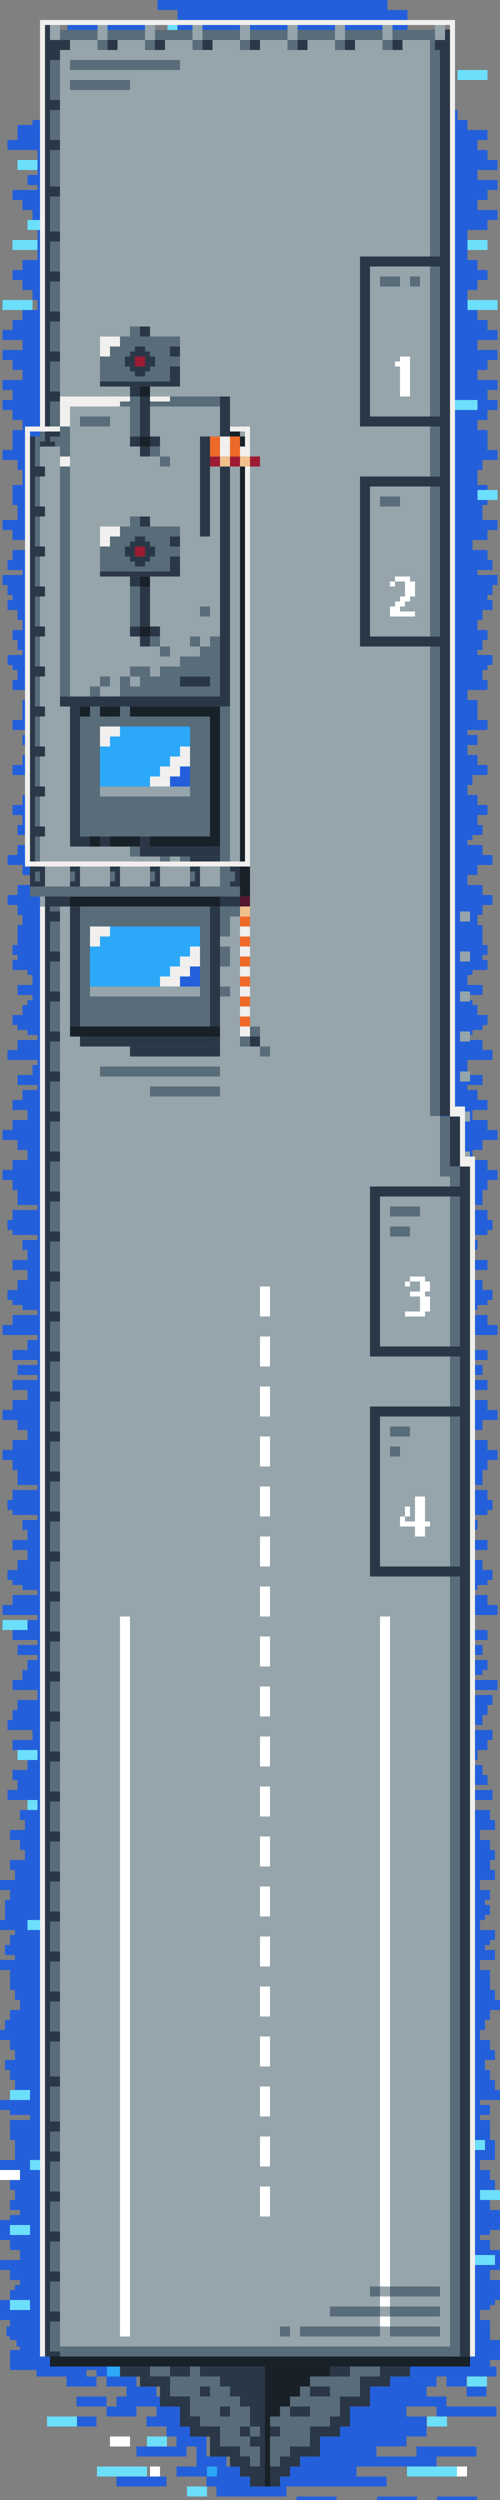 <?xml version="1.0" encoding="utf-8"?>
<!-- Generator: Adobe Illustrator 25.1.0, SVG Export Plug-In . SVG Version: 6.00 Build 0)  -->
<svg version="1.1" id="Layer_1" xmlns="http://www.w3.org/2000/svg" xmlns:xlink="http://www.w3.org/1999/xlink" x="0px" y="0px"
	 viewBox="0 0 100 500" style="enable-background:new 0 0 100 500;" xml:space="preserve">
<rect x="0" y="0" width="100" height="500" fill="#808080" stroke="none"/>
<style type="text/css">
	.st0{fill:#235FDA;}
	.st1{fill:#6CDFFB;}
	.st2{fill:#2CA8F8;}
	.st3{fill:#FFFFFF;}
	.st4{fill:#96A5AB;}
	.st5{fill:#586C79;}
	.st6{fill:#2A3747;}
	.st7{fill:#182028;}
	.st8{fill:#F1F0EE;}
	.st9{fill:#9D1B32;}
	.st10{fill:#EE6928;}
	.st11{fill:#56142D;}
	.st12{fill:#F1C18D;}
</style>
<rect x="96" y="434" class="st0" width="2" height="2"/>
<rect x="96" y="446" class="st0" width="2" height="1"/>
<rect x="4" y="362" class="st0" width="94" height="2"/>
<rect x="5" y="364" class="st0" width="94" height="2"/>
<rect x="97" y="381" class="st0" width="1" height="2"/>
<polygon class="st0" points="96,406 96,408 98,408 98,410 99,410 99,412 97,412 97,414 98,414 98,416 99,416 99,418 100,418 
	100,420 96,420 96,421 98,421 98,423 96,423 96,424 98,424 98,428 99,428 99,432 96,432 96,436 99,436 99,440 98,440 98,442 
	100,442 100,446 96,446 96,448 98,448 98,456 2,456 2,454 0,454 0,452 4,452 4,450 2,450 2,448 0,448 0,444 2,444 2,443 4,443 
	4,442 2,442 2,440 3,440 3,438 2,438 2,436 0,436 0,432 3,432 3,428 2,428 2,424 6,424 6,423 2,423 2,422 0,422 0,420 4,420 4,418 
	3,418 3,416 2,416 2,414 1,414 1,412 3,412 3,410 2,410 2,408 0,408 0,406 1,406 1,404 2,404 2,402 4,402 4,400 3,400 3,398 2,398 
	2,394 0,394 0,392 3,392 3,391 1,391 1,389 2,389 2,387 3,387 3,386 0,386 0,384 1,384 1,380 2,380 2,378 0,378 0,376 3,376 3,374 
	2,374 2,372 5,372 5,370 4,370 4,368 2,368 2,366 96,366 96,368 98,368 98,370 99,370 99,372 98,372 98,374 99,374 99,376 96,376 
	96,378 98,378 98,380 97,380 97,384 96,384 96,386 99,386 99,388 98,388 98,389 97,389 97,390 99,390 99,392 96,392 96,394 98,394 
	98,398 99,398 99,400 100,400 100,402 98,402 98,404 97,404 97,406 "/>
<rect x="93" y="428" class="st1" width="4" height="2"/>
<rect x="6" y="432" class="st1" width="4" height="2"/>
<rect x="2" y="418" class="st1" width="4" height="2"/>
<rect x="98" y="450" class="st0" width="2" height="4"/>
<rect x="4" y="456" class="st0" width="96" height="4"/>
<rect x="3" y="457" class="st0" width="96" height="4"/>
<rect x="2" y="458" class="st0" width="96" height="4"/>
<rect y="460" class="st0" width="96" height="4"/>
<rect x="2" y="464" class="st0" width="96" height="4"/>
<rect x="4" y="468" class="st0" width="96" height="4"/>
<rect x="2" y="470" class="st0" width="96" height="4"/>
<g id="Layer_2_1_">
	<g>
		<rect x="75.4" y="499.3" class="st0" width="8" height="2"/>
		<rect x="87.4" y="499.3" class="st0" width="8" height="2"/>
		<rect x="83.3" y="489.3" class="st0" width="12" height="2"/>
		<rect x="9.4" y="503.3" class="st0" width="10" height="2"/>
		<rect x="81.3" y="473.3" class="st0" width="18" height="2"/>
		<rect x="93.3" y="477.3" class="st0" width="4" height="2"/>
		<rect x="59.3" y="499.3" class="st0" width="8" height="2"/>
		<rect x="89.3" y="475.3" class="st0" width="4" height="2"/>
		<rect x="15.3" y="483.3" class="st0" width="4" height="2"/>
		<polygon class="st0" points="99.3,481.3 99.3,483.3 87.3,483.3 87.3,481.3 81.3,481.3 81.3,483.3 85.3,483.3 85.3,487.3 
			81.3,487.3 81.3,489.3 75.3,489.3 75.3,491.3 87.3,491.3 87.3,493.3 71.3,493.3 71.3,495.3 77.3,495.3 77.3,497.3 57.3,497.3 
			57.3,499.3 43.3,499.3 43.3,497.3 41.3,497.3 41.3,495.3 35.3,495.3 35.3,493.3 39.3,493.3 39.3,489.3 37.3,489.3 37.3,491.3 
			27.3,491.3 27.3,489.3 35.3,489.3 35.3,487.3 33.3,487.3 33.3,485.3 29.3,485.3 29.3,483.3 31.3,483.3 31.3,481.3 27.3,481.3 
			27.3,483.3 21.3,483.3 21.3,481.3 23.3,481.3 23.3,479.3 25.3,479.3 25.3,477.3 21.3,477.3 21.3,475.3 19.3,475.3 19.3,473.3 
			23.3,473.3 23.3,475.3 27.3,475.3 27.3,477.3 31.3,477.3 31.3,479.3 33.3,479.3 33.3,481.3 37.3,481.3 37.3,483.3 39.3,483.3 
			39.3,485.3 41.3,485.3 41.3,491.3 45.3,491.3 45.3,493.3 49.3,493.3 49.3,495.3 57.3,495.3 57.3,493.3 59.3,493.3 59.3,491.3 
			63.3,491.3 63.3,487.3 67.3,487.3 67.3,485.3 69.3,485.3 69.3,481.3 73.3,481.3 73.3,477.3 77.3,477.3 77.3,475.3 87.3,475.3 
			87.3,477.3 85.3,477.3 85.3,479.3 89.3,479.3 89.3,481.3 		"/>
		<rect x="15.3" y="479.3" class="st0" width="6" height="2"/>
		<polygon class="st0" points="3.3,469.3 3.3,467.3 1.3,467.3 1.3,465.3 7.3,465.3 7.3,463.3 9.3,463.3 9.3,469.3 		"/>
		<polygon class="st0" points="17.3,475.3 19.3,475.3 19.3,477.3 13.3,477.3 13.3,475.3 7.3,475.3 7.3,473.3 17.3,473.3 		"/>
		<rect x="23.3" y="495.3" class="st0" width="10" height="2"/>
		<rect x="21.4" y="473.3" class="st2" width="6" height="2"/>
		<rect x="39.4" y="481.3" class="st2" width="2" height="2"/>
		<rect x="64.4" y="480.3" class="st2" width="2" height="2"/>
		<rect x="9.4" y="483.3" class="st1" width="6" height="2"/>
		<rect x="37.4" y="497.3" class="st1" width="4" height="2"/>
		<rect x="41.4" y="493.3" class="st2" width="2" height="2"/>
		<rect x="29.4" y="487.3" class="st1" width="4" height="2"/>
		<rect x="85.4" y="483.3" class="st1" width="4" height="2"/>
		<rect x="93.4" y="475.3" class="st1" width="4" height="2"/>
		<rect x="19.4" y="493.3" class="st1" width="10" height="2"/>
		<rect x="91.4" y="493.3" class="st3" width="2" height="2"/>
		<rect x="81.4" y="493.3" class="st1" width="10" height="2"/>
	</g>
	<rect x="59" y="486.3" class="st0" width="2" height="2"/>
	<g>
		<g>
			<rect x="17.5" y="22" class="st1" width="6" height="2"/>
			<rect x="7.5" y="34" class="st1" width="6" height="2"/>
			<rect x="67.5" y="4" class="st1" width="6" height="2"/>
			<rect x="75.5" y="12" class="st1" width="6" height="2"/>
			<rect x="91.5" y="14" class="st1" width="6" height="2"/>
			<rect x="33.5" y="4" class="st1" width="6" height="2"/>
			<rect x="19.5" y="10" class="st1" width="6" height="2"/>
		</g>
		<g>
			<rect x="17.5" y="56" class="st1" width="6" height="2"/>
			<rect x="7.5" y="68" class="st1" width="6" height="2"/>
			<rect x="5.5" y="78" class="st1" width="6" height="2"/>
			<rect x="67.5" y="38" class="st1" width="6" height="2"/>
			<rect x="75.5" y="46" class="st1" width="6" height="2"/>
			<rect x="91.5" y="48" class="st1" width="6" height="2"/>
			<rect x="93.5" y="60" class="st1" width="6" height="2"/>
			<rect x="33.5" y="38" class="st1" width="6" height="2"/>
			<rect x="19.5" y="44" class="st1" width="6" height="2"/>
		</g>
		<g>
			<rect x="15.5" y="372" class="st1" width="6" height="2"/>
			<rect x="5.5" y="384" class="st1" width="10" height="2"/>
			<rect x="5.5" y="360" class="st1" width="6" height="2"/>
			<rect x="3.5" y="350" class="st1" width="6" height="2"/>
			<rect x="65.5" y="390" class="st1" width="6" height="2"/>
			<rect x="73.5" y="382" class="st1" width="6" height="2"/>
			<rect x="85.5" y="390" class="st1" width="6" height="2"/>
			<rect x="81.5" y="368" class="st1" width="6" height="2"/>
			<rect x="31.5" y="390" class="st1" width="6" height="2"/>
		</g>
		<g>
			<rect x="76.5" y="56" class="st1" width="6" height="2"/>
			<rect x="86.5" y="68" class="st1" width="6" height="2"/>
			<rect x="88.5" y="78" class="st1" width="6" height="2"/>
			<rect x="26.5" y="38" class="st1" width="6" height="2"/>
			<rect x="18.5" y="46" class="st1" width="6" height="2"/>
			<rect x="2.5" y="48" class="st1" width="6" height="2"/>
			<rect x="3.5" y="32" class="st1" width="6" height="2"/>
			<rect x="5.5" y="35" class="st0" width="6" height="2"/>
			<rect x="1.5" y="28" class="st0" width="6" height="2"/>
			<rect x="2.5" y="38" class="st0" width="6" height="2"/>
			<rect x="4.5" y="40" class="st0" width="6" height="2"/>
			<rect x="6.5" y="42" class="st0" width="6" height="2"/>
			<rect x="3.5" y="26" class="st0" width="6" height="2"/>
			<rect x="3.5" y="25" class="st0" width="6" height="2"/>
			<rect x="6.5" y="24" class="st0" width="6" height="2"/>
			<rect x="0.5" y="60" class="st1" width="6" height="2"/>
			<rect x="60.5" y="38" class="st1" width="6" height="2"/>
			<rect x="74.5" y="44" class="st1" width="6" height="2"/>
		</g>
		<g>
			<rect x="0.5" y="324" class="st1" width="6" height="2"/>
		</g>
		<g>
			<polygon class="st0" points="95.5,34 95.5,36 99.5,36 99.5,38 97.5,38 97.5,40 95.5,40 95.5,42 99.5,42 99.5,44 97.5,44 97.5,46 
				93.5,46 93.5,52 95.5,52 95.5,54 97.5,54 97.5,56 95.5,56 95.5,58 93.5,58 93.5,62 95.5,62 95.5,64 97.5,64 97.5,66 99.5,66 
				99.5,68 95.5,68 95.5,70 99.5,70 99.5,72 97.5,72 97.5,74 95.5,74 95.5,76 99.5,76 99.5,78 97.5,78 97.5,80 99.5,80 99.5,82 
				97.5,82 97.5,84 95.5,84 95.5,86 97.5,86 97.5,90 99.5,90 99.5,92 96.5,92 96.5,94 95.5,94 95.5,97 97.5,97 97.5,101 96.5,101 
				96.5,104 99.5,104 99.5,106 97.5,106 97.5,108 94.5,108 94.5,110 97.5,110 97.5,112 98.5,112 98.5,114 95.5,114 95.5,115 
				99.5,115 99.5,117 98.5,117 98.5,119 97.5,119 97.5,120 98.5,120 98.5,122 96.5,122 96.5,124 95.5,124 95.5,126 97.5,126 
				97.5,128 96.5,128 96.5,130 95.5,130 95.5,131 98.5,131 98.5,133 97.5,133 97.5,134 96.5,134 96.5,136 97.5,136 97.5,138 
				93.5,138 93.5,140 95.5,140 95.5,144 97.5,144 97.5,146 93.5,146 93.5,147 95.5,147 95.5,149 93.5,149 93.5,151 95.5,151 
				95.5,153 97.5,153 97.5,155 94.5,155 94.5,157 93.5,157 93.5,159 95.5,159 95.5,161 97.5,161 97.5,163 95.5,163 95.5,165 
				96.5,165 96.5,167 94.5,167 94.5,168 93.5,168 93.5,169 96.5,169 96.5,171 98.5,171 98.5,173 95.5,173 95.5,175 93.5,175 
				93.5,177 96.5,177 96.5,179 98.5,179 98.5,181 96.5,181 96.5,183 95.5,183 95.5,185 96.5,185 96.5,189 97.5,189 97.5,191 
				96.5,191 96.5,192 97.5,192 97.5,194 94.5,194 94.5,195 93.5,195 93.5,197 96.5,197 96.5,199 93.5,199 93.5,200 94.5,200 
				94.5,201 95.5,201 95.5,203 97.5,203 97.5,205 96.5,205 96.5,206 94.5,206 94.5,207 93.5,207 93.5,208 96.5,208 96.5,210 
				98.5,210 98.5,212 93.5,212 93.5,215 96.5,215 96.5,217 93.5,217 93.5,218 95.5,218 95.5,220 97.5,220 97.5,222 94.5,222 
				94.5,224 97.5,224 97.5,226 99.5,226 99.5,228 96.5,228 96.5,230 94.5,230 94.5,232 97.5,232 97.5,234 99.5,234 99.5,236 
				97.5,236 97.5,238 96.5,238 96.5,241 93.5,241 93.5,242 97.5,242 97.5,244 98.5,244 98.5,246 97.5,246 97.5,247 93.5,247 
				93.5,248 95.5,248 95.5,250 94.5,250 94.5,252 97.5,252 97.5,254 94.5,254 94.5,256 96.5,256 96.5,258 98.5,258 98.5,260 
				97.5,260 97.5,261 95.5,261 95.5,262 93.5,262 93.5,263 97.5,263 97.5,265 99.5,265 99.5,267 93.5,267 93.5,268 94.5,268 
				94.5,270 97.5,270 97.5,272 93.5,272 93.5,273 96.5,273 96.5,275 93.5,275 93.5,276 97.5,276 97.5,278 94.5,278 94.5,280 
				97.5,280 97.5,282 99.5,282 99.5,284 96.5,284 96.5,286 94.5,286 94.5,288 97.5,288 97.5,290 99.5,290 99.5,292 97.5,292 
				97.5,294 96.5,294 96.5,297 93.5,297 93.5,298 97.5,298 97.5,300 98.5,300 98.5,302 97.5,302 97.5,303 93.5,303 93.5,304 
				95.5,304 95.5,306 94.5,306 94.5,308 97.5,308 97.5,310 94.5,310 94.5,312 96.5,312 96.5,314 98.5,314 98.5,316 97.5,316 
				97.5,317 95.5,317 95.5,318 93.5,318 93.5,319 97.5,319 97.5,321 99.5,321 99.5,323 93.5,323 93.5,324 94.5,324 94.5,326 
				97.5,326 97.5,328 93.5,328 93.5,329 96.5,329 96.5,331 94.5,331 94.5,332 97.5,332 97.5,334 96.5,334 96.5,335 93.5,335 
				93.5,336 99.5,336 99.5,338 93.5,338 93.5,339 98.5,339 98.5,341 97.5,341 97.5,343 96.5,343 96.5,345 93.5,345 93.5,346 
				98.5,346 98.5,348 97.5,348 97.5,350 95.5,350 95.5,352 93.5,352 93.5,353 96.5,353 96.5,355 97.5,355 97.5,357 94.5,357 
				94.5,358 98.5,358 98.5,360 94.5,360 94.5,362 89.5,362 89.5,364 91.5,364 91.5,366 89.5,366 89.5,368 95.5,368 95.5,370 
				91.5,370 91.5,372 89.5,372 89.5,374 83.5,374 83.5,376 85.5,376 85.5,378 91.5,378 91.5,380 83.5,380 83.5,382 85.5,382 
				85.5,384 77.5,384 77.5,386 81.5,386 81.5,388 75.5,388 75.5,390 79.5,390 79.5,394 75.5,394 75.5,396 29.5,396 29.5,394 
				33.5,394 33.5,390 29.5,390 29.5,388 25.5,388 25.5,386 31.5,386 31.5,384 23.5,384 23.5,382 21.5,382 21.5,380 13.5,380 
				13.5,378 11.5,378 11.5,376 9.5,376 9.5,374 7.5,374 7.5,372 9.5,372 9.5,370 11.5,370 11.5,368 7.5,368 7.5,366 9.5,366 
				9.5,364 11.5,364 11.5,362 7.5,362 7.5,360 1.5,360 1.5,358 3.5,358 3.5,356 2.5,356 2.5,354 5.5,354 5.5,352 7.5,352 7.5,350 
				2.5,350 2.5,348 6.5,348 6.5,346 1.5,346 1.5,344 2.5,344 2.5,342 3.5,342 3.5,340 7.5,340 7.5,338 2.5,338 2.5,336 4.5,336 
				4.5,334 5.5,334 5.5,332 7.5,332 7.5,331 3.5,331 3.5,329 7.5,329 7.5,328 2.5,328 2.5,326 5.5,326 5.5,324 7.5,324 7.5,323 
				0.5,323 0.5,321 2.5,321 2.5,319 7.5,319 7.5,318 4.5,318 4.5,317 2.5,317 2.5,316 1.5,316 1.5,314 3.5,314 3.5,312 5.5,312 
				5.5,310 2.5,310 2.5,308 5.5,308 5.5,306 4.5,306 4.5,304 7.5,304 7.5,303 2.5,303 2.5,302 1.5,302 1.5,300 2.5,300 2.5,298 
				7.5,298 7.5,297 3.5,297 3.5,294 2.5,294 2.5,292 0.5,292 0.5,290 2.5,290 2.5,288 5.5,288 5.5,286 3.5,286 3.5,284 0.5,284 
				0.5,282 2.5,282 2.5,280 5.5,280 5.5,278 2.5,278 2.5,276 7.5,276 7.5,275 3.5,275 3.5,273 7.5,273 7.5,272 2.5,272 2.5,270 
				5.5,270 5.5,268 7.5,268 7.5,267 0.5,267 0.5,265 2.5,265 2.5,263 7.5,263 7.5,262 4.5,262 4.5,261 2.5,261 2.5,260 1.5,260 
				1.5,258 3.5,258 3.5,256 5.5,256 5.5,254 2.5,254 2.5,252 5.5,252 5.5,250 4.5,250 4.5,248 7.5,248 7.5,247 2.5,247 2.5,246 
				1.5,246 1.5,244 2.5,244 2.5,242 7.5,242 7.5,241 3.5,241 3.5,238 2.5,238 2.5,236 0.5,236 0.5,234 2.5,234 2.5,232 5.5,232 
				5.5,230 3.5,230 3.5,228 0.5,228 0.5,226 2.5,226 2.5,224 5.5,224 5.5,222 2.5,222 2.5,220 4.5,220 4.5,218 7.5,218 7.5,217 
				3.5,217 3.5,215 6.5,215 6.5,213 7.5,213 7.5,212 1.5,212 1.5,210 3.5,210 3.5,208 7.5,208 7.5,207 5.5,207 5.5,206 3.5,206 
				3.5,205 2.5,205 2.5,203 4.5,203 4.5,201 5.5,201 5.5,200 6.5,200 6.5,199 3.5,199 3.5,197 6.5,197 6.5,195 5.5,195 5.5,194 
				2.5,194 2.5,192 3.5,192 3.5,191 2.5,191 2.5,189 3.5,189 3.5,185 4.5,185 4.5,183 3.5,183 3.5,181 1.5,181 1.5,179 3.5,179 
				3.5,177 6.5,177 6.5,175 4.5,175 4.5,173 1.5,173 1.5,171 3.5,171 3.5,169 6.5,169 6.5,168 5.5,168 5.5,167 3.5,167 3.5,165 
				4.5,165 4.5,163 2.5,163 2.5,161 4.5,161 4.5,159 7.5,159 7.5,157 5.5,157 5.5,155 2.5,155 2.5,153 4.5,153 4.5,151 7.5,151 
				7.5,149 4.5,149 4.5,147 7.5,147 7.5,146 2.5,146 2.5,144 4.5,144 4.5,140 7.5,140 7.5,138 2.5,138 2.5,136 3.5,136 3.5,134 
				2.5,134 2.5,133 1.5,133 1.5,131 4.5,131 4.5,130 3.5,130 3.5,128 2.5,128 2.5,126 4.5,126 4.5,124 3.5,124 3.5,122 1.5,122 
				1.5,120 2.5,120 2.5,119 1.5,119 1.5,117 0.5,117 0.5,115 4.5,115 4.5,114 1.5,114 1.5,112 2.5,112 2.5,110 5.5,110 5.5,108 
				2.5,108 2.5,106 0.5,106 0.5,104 3.5,104 3.5,101 2.5,101 2.5,97 4.5,97 4.5,94 3.5,94 3.5,92 0.5,92 0.5,90 2.5,90 2.5,86 
				4.5,86 4.5,84 2.5,84 2.5,82 0.5,82 0.5,80 2.5,80 2.5,78 0.5,78 0.5,76 4.5,76 4.5,74 2.5,74 2.5,72 0.5,72 0.5,70 4.5,70 
				4.5,68 0.5,68 0.5,66 2.5,66 2.5,64 4.5,64 4.5,62 7.5,62 7.5,60 6.5,60 6.5,58 4.5,58 4.5,56 2.5,56 2.5,54 4.5,54 4.5,52 
				7.5,52 7.5,24 9.5,24 9.5,22 11.5,22 11.5,20 13.5,20 13.5,18 15.5,18 15.5,16 23.5,16 23.5,14 25.5,14 25.5,12 31.5,12 31.5,10 
				27.5,10 27.5,8 31.5,8 31.5,6 35.5,6 35.5,2 31.5,2 31.5,0 77.5,0 77.5,2 81.5,2 81.5,6 77.5,6 77.5,8 83.5,8 83.5,10 79.5,10 
				79.5,12 87.5,12 87.5,14 85.5,14 85.5,16 89.5,16 89.5,18 87.5,18 87.5,20 85.5,20 85.5,22 91.5,22 91.5,24 93.5,24 93.5,26 
				97.5,26 97.5,28 95.5,28 95.5,30 97.5,30 97.5,32 99.5,32 99.5,34 			"/>
			<rect x="67.5" y="6" class="st1" width="6" height="2"/>
			<rect x="11.5" y="372" class="st1" width="2" height="2"/>
			<rect x="15.5" y="372" class="st1" width="6" height="2"/>
			<rect x="75.5" y="382" class="st1" width="6" height="2"/>
			<rect x="61.5" y="391" class="st1" width="9" height="2"/>
			<rect x="84.5" y="370" class="st1" width="9" height="2"/>
			<rect x="5.5" y="44" class="st1" width="6" height="2"/>
			<rect x="89.5" y="80" class="st1" width="6" height="2"/>
			<rect x="95.5" y="98" class="st1" width="4" height="2"/>
			<rect x="13.5" y="4" class="st0" width="16" height="2"/>
			<rect x="85.5" y="386" class="st0" width="10" height="2"/>
		</g>
	</g>
	<rect x="12" y="8" class="st4" width="76" height="463.3"/>
	<rect x="10" y="6.9" class="st5" width="2" height="464.3"/>
	<g>
		<rect x="10" y="86.3" class="st6" width="2" height="2"/>
		<rect x="10" y="46.3" class="st6" width="2" height="2"/>
		<rect x="10" y="37.3" class="st6" width="2" height="2"/>
		<rect x="10" y="28" class="st6" width="2" height="2"/>
		<rect x="10" y="54.3" class="st6" width="2" height="2"/>
		<rect x="10" y="62.3" class="st6" width="2" height="2"/>
		<rect x="10" y="70.3" class="st6" width="2" height="2"/>
		<rect x="10" y="78.3" class="st6" width="2" height="2"/>
	</g>
	<rect x="12" y="231.3" class="st4" width="80" height="240"/>
	<g>
		<rect x="10" y="182.3" class="st6" width="2" height="2"/>
		<rect x="10" y="190.3" class="st6" width="2" height="2"/>
		<rect x="10" y="198.3" class="st6" width="2" height="2"/>
		<rect x="10" y="206.3" class="st6" width="2" height="2"/>
		<rect x="10" y="214.3" class="st6" width="2" height="2"/>
		<rect x="10" y="222.3" class="st6" width="2" height="2"/>
		<rect x="10" y="230.3" class="st6" width="2" height="2"/>
		<rect x="10" y="238.3" class="st6" width="2" height="2"/>
		<rect x="10" y="246.3" class="st6" width="2" height="2"/>
		<rect x="10" y="254.3" class="st6" width="2" height="2"/>
		<rect x="10" y="262.3" class="st6" width="2" height="2"/>
		<rect x="10" y="270.3" class="st6" width="2" height="2"/>
		<rect x="10" y="278.3" class="st6" width="2" height="2"/>
		<rect x="10" y="286.3" class="st6" width="2" height="2"/>
		<rect x="10" y="294.3" class="st6" width="2" height="2"/>
		<rect x="10" y="302.3" class="st6" width="2" height="2"/>
		<rect x="10" y="310.3" class="st6" width="2" height="2"/>
		<rect x="10" y="318.3" class="st6" width="2" height="2"/>
		<rect x="10" y="326.3" class="st6" width="2" height="2"/>
		<rect x="10" y="334.3" class="st6" width="2" height="2"/>
		<rect x="10" y="342.3" class="st6" width="2" height="2"/>
		<rect x="10" y="350.3" class="st6" width="2" height="2"/>
		<rect x="10" y="358.3" class="st6" width="2" height="2"/>
		<rect x="10" y="366.3" class="st6" width="2" height="2"/>
		<rect x="10" y="374.3" class="st6" width="2" height="2"/>
		<rect x="10" y="382.3" class="st6" width="2" height="2"/>
		<rect x="10" y="390.3" class="st6" width="2" height="2"/>
		<rect x="10" y="398.3" class="st6" width="2" height="2"/>
		<rect x="10" y="406.3" class="st6" width="2" height="2"/>
		<rect x="10" y="415.3" class="st6" width="2" height="2"/>
		<rect x="10" y="424.3" class="st6" width="2" height="2"/>
		<rect x="10" y="430.3" class="st6" width="2" height="2"/>
		<rect x="10" y="438.3" class="st6" width="2" height="2"/>
		<rect x="10" y="446.3" class="st6" width="2" height="2"/>
		<rect x="10" y="454.3" class="st6" width="2" height="2"/>
		<rect x="10" y="462.3" class="st6" width="2" height="2"/>
		<rect x="10" y="470.3" class="st6" width="2" height="2"/>
	</g>
	<polygon class="st5" points="52,497.3 26,471.3 80,471.3 54,497.3 	"/>
	<g>
		<rect x="92" y="182.3" class="st4" width="2" height="2"/>
		<rect x="92" y="190.3" class="st4" width="2" height="2"/>
		<rect x="92" y="198.3" class="st4" width="2" height="2"/>
		<rect x="92" y="206.3" class="st4" width="2" height="2"/>
		<rect x="92" y="214.3" class="st4" width="2" height="2"/>
		<rect x="92" y="222.3" class="st4" width="2" height="2"/>
		<rect x="92" y="230.3" class="st4" width="2" height="2"/>
		<rect x="92" y="238.3" class="st4" width="2" height="2"/>
		<rect x="92" y="246.3" class="st4" width="2" height="2"/>
		<rect x="92" y="254.3" class="st4" width="2" height="2"/>
		<rect x="92" y="262.3" class="st4" width="2" height="2"/>
		<rect x="92" y="270.3" class="st4" width="2" height="2"/>
		<rect x="92" y="278.3" class="st4" width="2" height="2"/>
		<rect x="92" y="286.3" class="st4" width="2" height="2"/>
		<rect x="92" y="294.3" class="st4" width="2" height="2"/>
		<rect x="92" y="302.3" class="st4" width="2" height="2"/>
		<rect x="92" y="310.3" class="st4" width="2" height="2"/>
		<rect x="92" y="318.3" class="st4" width="2" height="2"/>
		<rect x="92" y="326.3" class="st4" width="2" height="2"/>
		<rect x="92" y="334.3" class="st4" width="2" height="2"/>
		<rect x="92" y="342.3" class="st4" width="2" height="2"/>
		<rect x="92" y="350.3" class="st4" width="2" height="2"/>
		<rect x="92" y="358.3" class="st4" width="2" height="2"/>
		<rect x="92" y="366.3" class="st4" width="2" height="2"/>
		<rect x="92" y="374.3" class="st4" width="2" height="2"/>
		<rect x="92" y="382.3" class="st4" width="2" height="2"/>
		<rect x="92" y="390.3" class="st4" width="2" height="2"/>
		<rect x="92" y="398.3" class="st4" width="2" height="2"/>
		<rect x="92" y="406.3" class="st4" width="2" height="2"/>
		<rect x="92" y="414.3" class="st4" width="2" height="10"/>
		<rect x="92" y="430.3" class="st4" width="2" height="2"/>
		<rect x="92" y="438.3" class="st4" width="2" height="2"/>
		<rect x="92" y="446.3" class="st4" width="2" height="2"/>
		<rect x="92" y="454.3" class="st4" width="2" height="2"/>
		<rect x="92" y="462.3" class="st4" width="2" height="2"/>
		<rect x="92" y="470.3" class="st4" width="2" height="2"/>
	</g>
	<rect x="12" y="469.3" class="st5" width="80" height="2"/>
	<rect x="10" y="471.3" class="st7" width="84" height="2"/>
	<rect x="53" y="495.3" class="st6" width="1" height="1"/>
	<rect x="50" y="495.3" class="st6" width="1" height="1"/>
	<rect x="49" y="494.3" class="st6" width="1" height="1"/>
	<rect x="48" y="493.3" class="st6" width="1" height="1"/>
	<rect x="47" y="492.3" class="st6" width="1" height="1"/>
	<rect x="46" y="491.3" class="st6" width="1" height="1"/>
	<rect x="45" y="490.3" class="st6" width="1" height="1"/>
	<rect x="44" y="489.3" class="st6" width="1" height="1"/>
	<rect x="43" y="488.3" class="st6" width="1" height="1"/>
	<rect x="42" y="487.3" class="st6" width="1" height="1"/>
	<rect x="41" y="486.3" class="st6" width="1" height="1"/>
	<rect x="40" y="485.3" class="st6" width="1" height="1"/>
	<rect x="39" y="484.3" class="st6" width="1" height="1"/>
	<rect x="38" y="483.3" class="st6" width="1" height="1"/>
	<rect x="37" y="482.3" class="st6" width="1" height="1"/>
	<rect x="36" y="481.3" class="st6" width="1" height="1"/>
	<rect x="35" y="480.3" class="st6" width="1" height="1"/>
	<rect x="34" y="479.3" class="st6" width="1" height="1"/>
	<rect x="33" y="478.3" class="st6" width="1" height="1"/>
	<rect x="32" y="477.3" class="st6" width="1" height="1"/>
	<rect x="31" y="476.3" class="st6" width="1" height="1"/>
	<rect x="30" y="475.3" class="st6" width="1" height="1"/>
	<rect x="29" y="474.3" class="st6" width="1" height="1"/>
	<rect x="28" y="473.3" class="st6" width="1" height="1"/>
	<rect x="14" y="199.5" class="st5" width="28" height="7.8"/>
	<rect x="14" y="179.3" class="st5" width="28" height="28"/>
	<rect x="18" y="197.3" class="st4" width="22" height="2"/>
	<rect x="16" y="207.3" class="st6" width="28" height="2"/>
	<rect x="20" y="213.3" class="st5" width="24" height="2"/>
	<rect x="30" y="217.3" class="st5" width="14" height="2"/>
	<rect x="60" y="465.3" class="st5" width="28" height="2"/>
	<rect x="56" y="465.3" class="st5" width="2" height="2"/>
	<rect x="66" y="461.3" class="st5" width="22" height="2"/>
	<rect x="74" y="457.3" class="st5" width="14" height="2"/>
	<rect x="26" y="209.3" class="st6" width="18" height="2"/>
	<rect x="14" y="179.3" class="st7" width="30" height="2"/>
	<rect x="18" y="185.3" class="st2" width="22" height="12"/>
	<rect x="18" y="185.3" class="st8" width="2" height="2"/>
	<rect x="20" y="185.3" class="st8" width="2" height="2"/>
	<rect x="18" y="187.3" class="st8" width="2" height="2"/>
	<rect x="32" y="195.3" class="st8" width="2" height="2"/>
	<rect x="34" y="193.3" class="st8" width="2" height="2"/>
	<rect x="36" y="193.3" class="st8" width="2" height="2"/>
	<rect x="36" y="191.3" class="st8" width="2" height="2"/>
	<rect x="38" y="191.3" class="st8" width="2" height="2"/>
	<rect x="38" y="189.3" class="st8" width="2" height="2"/>
	<rect x="34" y="195.3" class="st8" width="2" height="2"/>
	<rect x="36" y="195.3" class="st0" width="2" height="2"/>
	<rect x="38" y="195.3" class="st0" width="2" height="2"/>
	<rect x="38" y="193.3" class="st0" width="2" height="2"/>
	<rect x="88" y="229.3" class="st4" width="2" height="2"/>
	<rect x="88" y="227.3" class="st4" width="2" height="2"/>
	<rect x="88" y="225.3" class="st4" width="2" height="2"/>
	<rect x="88" y="223.3" class="st4" width="2" height="2"/>
	<rect x="86" y="217.3" class="st4" width="2" height="14"/>
	<rect x="84" y="211.3" class="st4" width="2" height="20"/>
	<rect x="82" y="223.3" class="st4" width="2" height="2"/>
	<rect x="30" y="493.3" class="st3" width="2" height="2"/>
	<rect x="36" y="483.3" class="st2" width="2" height="2"/>
	<rect x="24" y="473.3" class="st6" width="6" height="2"/>
	<rect x="24" y="487.3" class="st3" width="2" height="2"/>
	<rect x="22" y="487.3" class="st3" width="2" height="2"/>
	<rect x="40" y="477.3" class="st6" width="2" height="2"/>
	<rect x="62" y="477.3" class="st6" width="4" height="2"/>
	<rect x="58" y="481.3" class="st6" width="4" height="2"/>
	<rect x="54" y="485.3" class="st6" width="2" height="2"/>
	<rect x="66" y="473.3" class="st6" width="4" height="2"/>
	<rect x="44" y="481.3" class="st6" width="2" height="2"/>
	<rect x="48" y="485.3" class="st6" width="2" height="2"/>
	<polygon class="st6" points="54,473.3 54,497.3 52,497.3 52,489.3 50,489.3 50,487.3 52,487.3 52,485.3 50,485.3 50,481.3 
		48,481.3 48,479.3 46,479.3 46,477.3 44,477.3 44,475.3 40,475.3 40,473.3 	"/>
	<rect x="34" y="473.3" class="st6" width="4" height="2"/>
	<rect x="28" y="503.3" class="st3" width="6" height="2"/>
	<rect x="30" y="475.3" class="st6" width="2" height="2"/>
	<rect x="32" y="475.3" class="st6" width="2" height="2"/>
	<rect x="32" y="477.3" class="st6" width="2" height="2"/>
	<rect x="28" y="475.3" class="st6" width="2" height="2"/>
	<rect x="32" y="479.3" class="st6" width="2" height="2"/>
	<rect x="34" y="479.3" class="st6" width="2" height="2"/>
	<rect x="36" y="479.3" class="st6" width="2" height="2"/>
	<rect x="36" y="481.3" class="st6" width="2" height="2"/>
	<rect x="38" y="483.3" class="st6" width="2" height="2"/>
	<rect x="36" y="483.3" class="st6" width="2" height="2"/>
	<rect x="38" y="485.3" class="st6" width="6" height="2"/>
	<rect x="42" y="487.3" class="st6" width="2" height="2"/>
	<rect x="42" y="489.3" class="st6" width="2" height="2"/>
	<rect x="44" y="489.3" class="st6" width="2" height="2"/>
	<rect x="46" y="489.3" class="st6" width="2" height="2"/>
	<rect x="46" y="491.3" class="st6" width="2" height="2"/>
	<rect x="48" y="491.3" class="st6" width="2" height="2"/>
	<rect x="48" y="493.3" class="st6" width="2" height="2"/>
	<rect x="50" y="493.3" class="st6" width="2" height="2"/>
	<rect x="50" y="495.3" class="st6" width="2" height="2"/>
	<polygon class="st7" points="66,473.3 66,475.3 62,475.3 62,477.3 60,477.3 60,479.3 58,479.3 58,481.3 56,481.3 56,483.3 
		54,483.3 54,497.3 53,497.3 53,473.3 	"/>
	<rect x="42.2" y="119.3" class="st6" width="1.8" height="58"/>
	<rect x="8" y="89.3" class="st4" width="42" height="90"/>
	<rect x="44" y="89.3" class="st5" width="2" height="90"/>
	<rect x="24" y="323.3" class="st3" width="2" height="144"/>
	<rect x="76" y="323.3" class="st3" width="2" height="144"/>
	<rect x="52" y="407.3" class="st3" width="2" height="6"/>
	<rect x="52" y="417.3" class="st3" width="2" height="6"/>
	<rect x="52" y="427.3" class="st3" width="2" height="6"/>
	<rect x="52" y="437.3" class="st3" width="2" height="6"/>
	<rect x="52" y="397.3" class="st3" width="2" height="6"/>
	<rect x="52" y="387.3" class="st3" width="2" height="6"/>
	<rect x="52" y="377.3" class="st3" width="2" height="6"/>
	<rect x="52" y="367.3" class="st3" width="2" height="6"/>
	<rect x="52" y="357.3" class="st3" width="2" height="6"/>
	<rect x="52" y="347.3" class="st3" width="2" height="6"/>
	<rect x="52" y="337.3" class="st3" width="2" height="6"/>
	<rect x="52" y="327.3" class="st3" width="2" height="6"/>
	<rect x="52" y="317.3" class="st3" width="2" height="6"/>
	<rect x="52" y="307.3" class="st3" width="2" height="6"/>
	<rect x="52" y="297.3" class="st3" width="2" height="6"/>
	<rect x="52" y="287.3" class="st3" width="2" height="6"/>
	<rect x="52" y="277.3" class="st3" width="2" height="6"/>
	<rect x="52" y="267.3" class="st3" width="2" height="6"/>
	<rect x="52" y="257.3" class="st3" width="2" height="6"/>
	<rect x="14" y="141.3" class="st5" width="28" height="28"/>
	<rect x="20" y="157.3" class="st4" width="18" height="2"/>
	<rect x="14" y="167.3" class="st6" width="28" height="2"/>
	<rect x="22" y="167.3" class="st7" width="6" height="2"/>
	<rect x="18" y="167.3" class="st7" width="2" height="2"/>
	<rect x="42" y="181.3" class="st6" width="2" height="28"/>
	<rect x="14" y="181.3" class="st6" width="2" height="26"/>
	<rect x="20" y="145.3" class="st2" width="18" height="12"/>
	<rect x="20" y="145.3" class="st8" width="2" height="2"/>
	<rect x="22" y="145.3" class="st8" width="2" height="2"/>
	<rect x="20" y="147.3" class="st8" width="2" height="2"/>
	<rect x="30" y="155.3" class="st8" width="2" height="2"/>
	<rect x="32" y="153.3" class="st8" width="2" height="2"/>
	<rect x="34" y="153.3" class="st8" width="2" height="2"/>
	<rect x="34" y="151.3" class="st8" width="2" height="2"/>
	<rect x="36" y="151.3" class="st8" width="2" height="2"/>
	<rect x="36" y="149.3" class="st8" width="2" height="2"/>
	<rect x="32" y="155.3" class="st8" width="2" height="2"/>
	<rect x="34" y="155.3" class="st0" width="2" height="2"/>
	<rect x="36" y="155.3" class="st0" width="2" height="2"/>
	<rect x="36" y="153.3" class="st0" width="2" height="2"/>
	<rect x="12" y="117.3" class="st4" width="32" height="24"/>
	<rect x="12" y="81.3" class="st8" width="2" height="4"/>
	<rect x="12" y="79.3" class="st8" width="12" height="2"/>
	<rect x="20" y="139.3" class="st5" width="24" height="2"/>
	<rect x="24" y="137.3" class="st5" width="20" height="2"/>
	<rect x="28" y="135.3" class="st5" width="16" height="2"/>
	<rect x="32" y="133.3" class="st5" width="12" height="2"/>
	<rect x="36" y="131.3" class="st5" width="8" height="2"/>
	<rect x="40" y="129.3" class="st5" width="4" height="2"/>
	<rect x="42" y="127.3" class="st5" width="2" height="2"/>
	<rect x="38" y="127.3" class="st5" width="2" height="2"/>
	<rect x="26" y="169.3" class="st5" width="2" height="2"/>
	<rect x="28" y="169.3" class="st6" width="2" height="2"/>
	<rect x="32" y="171.3" class="st5" width="2" height="2"/>
	<rect x="44" y="179.3" class="st6" width="4" height="2"/>
	<rect x="32" y="169.3" class="st6" width="2" height="2"/>
	<rect x="36" y="171.3" class="st5" width="2" height="2"/>
	<rect x="38" y="171.3" class="st6" width="6" height="2"/>
	<rect x="44" y="181.3" class="st5" width="2" height="6"/>
	<rect x="44" y="189.3" class="st5" width="2" height="4"/>
	<rect x="44" y="197.3" class="st5" width="2" height="2"/>
	<rect x="46" y="181.3" class="st5" width="2" height="2"/>
	<rect x="36" y="169.3" class="st6" width="2" height="2"/>
	<rect x="34" y="169.3" class="st6" width="2" height="2"/>
	<rect x="38" y="169.3" class="st6" width="6" height="2"/>
	<rect x="30" y="169.3" class="st6" width="2" height="2"/>
	<rect x="30" y="167.3" class="st7" width="12" height="2"/>
	<rect x="8" y="177.3" class="st5" width="40" height="2"/>
	<rect x="88" y="5.9" class="st6" width="2" height="217.3"/>
	<rect x="92" y="231.3" class="st6" width="2" height="240"/>
	<rect x="90" y="223.3" class="st6" width="2" height="10"/>
	<rect x="90" y="233.3" class="st5" width="2" height="238"/>
	<rect x="88" y="223.3" class="st5" width="2" height="12"/>
	<rect x="86" y="5.9" class="st5" width="2" height="217.3"/>
	<rect x="28" y="133.3" class="st5" width="2" height="2"/>
	<rect x="26" y="133.3" class="st5" width="2" height="2"/>
	<rect x="24" y="135.3" class="st5" width="2" height="2"/>
	<rect x="12" y="139.3" class="st6" width="34" height="2"/>
	<rect x="44" y="79.3" class="st6" width="2" height="60"/>
	<rect x="24" y="79.3" class="st5" width="20" height="2"/>
	<rect x="46" y="85.3" class="st6" width="2" height="4"/>
	<rect x="46" y="85.3" class="st7" width="1" height="4"/>
	<rect x="47" y="85.3" class="st7" width="1" height="2"/>
	<rect x="12" y="85.3" class="st5" width="2" height="54"/>
	<rect x="6" y="87.3" class="st5" width="2" height="92"/>
	<rect x="18" y="137.3" class="st5" width="2" height="2"/>
	<rect x="20" y="135.3" class="st5" width="2" height="2"/>
	<rect x="40" y="121.3" class="st5" width="2" height="2"/>
	<rect x="26" y="141.3" class="st7" width="16" height="2"/>
	<rect x="20" y="141.3" class="st7" width="4" height="2"/>
	<rect x="16" y="141.3" class="st7" width="2" height="2"/>
	<rect x="14" y="141.3" class="st6" width="2" height="26"/>
	<rect x="12" y="91.3" class="st8" width="2" height="2"/>
	<rect x="28" y="79.3" class="st8" width="2" height="2"/>
	<rect x="10" y="179.3" class="st6" width="4" height="2"/>
	<rect x="12" y="6" class="st5" width="76" height="2"/>
	<rect x="14" y="205.3" class="st7" width="30" height="2"/>
	<rect x="48" y="87.3" class="st7" width="2" height="92"/>
	<rect x="48" y="181.3" class="st8" width="2" height="26"/>
	<rect x="42" y="141.3" class="st7" width="2" height="28"/>
	<polygon class="st6" points="52,493.3 52,497.3 50,497.3 50,495.3 48,495.3 48,493.3 46,493.3 46,491.3 42,491.3 42,487.3 
		38,487.3 38,485.3 36,485.3 36,481.3 32,481.3 32,477.3 28,477.3 28,475.3 24,475.3 24,473.3 30,473.3 30,475.3 34,475.3 34,479.3 
		38,479.3 38,483.3 40,483.3 40,485.3 44,485.3 44,489.3 48,489.3 48,491.3 50,491.3 50,493.3 	"/>
	<g>
		<polygon class="st6" points="82,473.3 82,475.3 78,475.3 78,477.3 74,477.3 74,481.3 70,481.3 70,485.3 68,485.3 68,487.3 
			64,487.3 64,491.3 60,491.3 60,493.3 58,493.3 58,495.3 56,495.3 56,497.3 54,497.3 54,493.3 56,493.3 56,491.3 58,491.3 
			58,489.3 62,489.3 62,485.3 66,485.3 66,483.3 68,483.3 68,479.3 72,479.3 72,475.3 76,475.3 76,473.3 		"/>
	</g>
	<rect x="6" y="87.3" class="st5" width="6" height="2"/>
	<polygon class="st6" points="76,239.3 76,269.3 92,269.3 92,271.3 74,271.3 74,237.3 92,237.3 92,239.3 	"/>
	<polygon class="st6" points="74,97.3 74,127.3 90,127.3 90,129.3 72,129.3 72,95.3 90,95.3 90,97.3 	"/>
	<polygon class="st6" points="74,53.3 74,83.3 90,83.3 90,85.3 72,85.3 72,51.3 90,51.3 90,53.3 	"/>
	<polygon class="st6" points="76,283.3 76,313.3 92,313.3 92,315.3 74,315.3 74,281.3 92,281.3 92,283.3 	"/>
	<g>
		<g>
			<rect x="26" y="103.3" class="st5" width="2" height="22"/>
			<rect x="28" y="103.3" class="st6" width="2" height="22"/>
			<rect x="28" y="115.3" class="st7" width="2" height="2"/>
			<rect x="26" y="115.3" class="st6" width="2" height="2"/>
			<rect x="30" y="125.3" class="st6" width="2" height="2"/>
			<rect x="28" y="127.3" class="st6" width="2" height="2"/>
			<rect x="28" y="125.3" class="st7" width="2" height="2"/>
			<rect x="26" y="125.3" class="st6" width="2" height="2"/>
			<rect x="30" y="127.3" class="st5" width="2" height="2"/>
			<rect x="32" y="129.3" class="st5" width="2" height="2"/>
		</g>
		<g>
			<rect x="20" y="105.3" class="st5" width="16" height="10"/>
			<polygon class="st6" points="36,111.3 36,115.3 20,115.3 20,114.3 34,114.3 34,111.3 			"/>
			<rect x="34" y="107.3" class="st6" width="2" height="2"/>
			<g>
				<rect x="27" y="109.3" class="st9" width="2" height="2"/>
				<g>
					<rect x="25" y="109.3" class="st6" width="2" height="2"/>
					<rect x="27" y="107.3" class="st6" width="2" height="2"/>
					<rect x="27" y="111.3" class="st6" width="2" height="2"/>
					<rect x="26" y="111.3" class="st6" width="1" height="1"/>
					<rect x="29" y="111.3" class="st6" width="1" height="1"/>
					<rect x="26" y="108.3" class="st6" width="1" height="1"/>
					<rect x="29" y="108.3" class="st6" width="1" height="1"/>
					<rect x="29" y="109.3" class="st6" width="2" height="2"/>
				</g>
			</g>
			<polygon class="st8" points="24,105.3 24,107.3 22,107.3 22,109.3 20,109.3 20,105.3 			"/>
		</g>
	</g>
	<g>
		<g>
			<rect x="26" y="65.3" class="st5" width="2" height="22"/>
			<rect x="28" y="65.3" class="st6" width="2" height="22"/>
			<rect x="28" y="77.3" class="st7" width="2" height="2"/>
			<rect x="26" y="77.3" class="st6" width="2" height="2"/>
			<rect x="30" y="87.3" class="st6" width="2" height="2"/>
			<rect x="28" y="89.3" class="st6" width="2" height="2"/>
			<rect x="28" y="87.3" class="st7" width="2" height="2"/>
			<rect x="26" y="87.3" class="st6" width="2" height="2"/>
			<rect x="30" y="89.3" class="st5" width="2" height="2"/>
			<rect x="32" y="91.3" class="st5" width="2" height="2"/>
			<rect x="16" y="83.3" class="st5" width="6" height="2"/>
		</g>
		<g>
			<rect x="20" y="67.3" class="st5" width="16" height="10"/>
			<polygon class="st6" points="36,73.3 36,77.3 20,77.3 20,76.3 34,76.3 34,73.3 			"/>
			<rect x="34" y="69.3" class="st6" width="2" height="2"/>
			<g>
				<rect x="27" y="71.3" class="st9" width="2" height="2"/>
				<g>
					<rect x="25" y="71.3" class="st6" width="2" height="2"/>
					<rect x="27" y="69.3" class="st6" width="2" height="2"/>
					<rect x="27" y="73.3" class="st6" width="2" height="2"/>
					<rect x="26" y="73.3" class="st6" width="1" height="1"/>
					<rect x="29" y="73.3" class="st6" width="1" height="1"/>
					<rect x="26" y="70.3" class="st6" width="1" height="1"/>
					<rect x="29" y="70.3" class="st6" width="1" height="1"/>
					<rect x="29" y="71.3" class="st6" width="2" height="2"/>
				</g>
			</g>
			<polygon class="st8" points="24,67.3 24,69.3 22,69.3 22,71.3 20,71.3 20,67.3 			"/>
		</g>
	</g>
	<rect x="48" y="183.3" class="st10" width="2" height="2"/>
	<rect x="48" y="187.3" class="st10" width="2" height="2"/>
	<rect x="48" y="191.3" class="st10" width="2" height="2"/>
	<rect x="48" y="195.3" class="st10" width="2" height="2"/>
	<rect x="48" y="199.3" class="st10" width="2" height="2"/>
	<rect x="48" y="203.3" class="st10" width="2" height="2"/>
	<rect x="48" y="207.3" class="st5" width="2" height="2"/>
	<rect x="50" y="205.3" class="st5" width="2" height="2"/>
	<rect x="50" y="207.3" class="st6" width="2" height="2"/>
	<rect x="52" y="209.3" class="st5" width="2" height="2"/>
	<rect x="48" y="179.3" class="st11" width="2" height="2"/>
	<rect x="48" y="181.3" class="st12" width="2" height="2"/>
	<g>
		<path class="st3" d="M80,79.3v-6h-1v-1h1v-1h2v8H80z"/>
	</g>
	<g>
		<path class="st3" d="M78,123.3v-2h1v-1h1v-1h1v-3h-2v1h-1v-1h1v-1h3v1h1v3h-1v1h-1v1h-1v1h1h2v1H78z"/>
	</g>
	<g>
		<path class="st3" d="M85,262.3v1h-4v-1h3v-3h-2v-1h2v-2h-2v1h-1v-1h1v-1h3v1h1v2h-1v1h1v3H85z"/>
	</g>
	<g>
		<path class="st3" d="M85,305.3v2h-2v-2h-3v-2h1v-2h1v2h-1v1h2v-5h2v5h1v1H85z"/>
	</g>
	<g>
		<rect x="10" y="20" class="st6" width="2" height="2"/>
		<rect x="10" y="10" class="st6" width="2" height="2"/>
		<rect x="10" y="8" class="st6" width="2" height="2"/>
		<rect x="12" y="8" class="st6" width="2" height="2"/>
		<rect x="10" y="4" class="st4" width="2" height="4"/>
	</g>
	<g>
		<rect x="19.5" y="8" class="st5" width="2" height="2"/>
		<rect x="21.5" y="8" class="st6" width="2" height="2"/>
		<rect x="19.5" y="4" class="st4" width="2" height="4"/>
	</g>
	<g>
		<rect x="29" y="8" class="st5" width="2" height="2"/>
		<rect x="29" y="4" class="st4" width="2" height="4"/>
		<rect x="31" y="8" class="st6" width="2" height="2"/>
	</g>
	<g>
		<rect x="38.5" y="8" class="st5" width="2" height="2"/>
		<rect x="38.5" y="4" class="st4" width="2" height="4"/>
		<rect x="40.5" y="8" class="st6" width="2" height="2"/>
	</g>
	<g>
		<rect x="48" y="8" class="st5" width="2" height="2"/>
		<rect x="50" y="8" class="st6" width="2" height="2"/>
		<rect x="48" y="4" class="st4" width="2" height="4"/>
	</g>
	<g>
		<rect x="57.5" y="8" class="st5" width="2" height="2"/>
		<rect x="57.5" y="4" class="st4" width="2" height="4"/>
		<rect x="59.5" y="8" class="st6" width="2" height="2"/>
	</g>
	<g>
		<rect x="67" y="8" class="st5" width="2" height="2"/>
		<rect x="67" y="4" class="st4" width="2" height="4"/>
		<rect x="69" y="8" class="st6" width="2" height="2"/>
	</g>
	<g>
		<rect x="76.5" y="8" class="st5" width="2" height="2"/>
		<rect x="76.5" y="4" class="st4" width="2" height="4"/>
		<rect x="78.5" y="8" class="st6" width="2" height="2"/>
	</g>
	<g>
		<rect x="87" y="4" class="st4" width="2" height="4"/>
		<rect x="87" y="8" class="st6" width="2" height="2"/>
	</g>
	<rect x="8" y="4" class="st8" width="82" height="1"/>
	<rect x="9" y="5" class="st6" width="1" height="82.3"/>
	<rect x="9" y="179.3" class="st6" width="1" height="292"/>
	<rect x="8" y="4" class="st8" width="1" height="83.3"/>
	<rect x="8" y="181.3" class="st8" width="1" height="290"/>
	<rect x="8" y="179.3" class="st4" width="1" height="2"/>
	<rect x="94" y="231.3" class="st8" width="1" height="240"/>
	<rect x="92" y="221.3" class="st8" width="1" height="12"/>
	<rect x="92" y="231.3" class="st8" width="1" height="2"/>
	<rect x="91" y="221.3" class="st8" width="1" height="2"/>
	<rect x="93" y="231.3" class="st8" width="1" height="2"/>
	<rect x="90" y="4" class="st8" width="1" height="219.3"/>
	<rect x="76" y="465.3" class="st4" width="2" height="2"/>
	<rect x="76" y="461.3" class="st4" width="2" height="2"/>
	<rect x="76" y="457.3" class="st4" width="2" height="2"/>
	<g>
		<g>
			<rect x="7" y="157.3" class="st6" width="2" height="2"/>
			<rect x="7" y="165.3" class="st6" width="2" height="2"/>
			<rect x="8" y="173.3" class="st6" width="1" height="4"/>
			<rect x="7" y="173.3" class="st6" width="2" height="1"/>
			<rect x="7" y="176.3" class="st6" width="2" height="1"/>
			<g>
				<rect x="15" y="173.3" class="st6" width="1" height="4"/>
				<rect x="14" y="173.3" class="st5" width="1" height="4"/>
			</g>
			<rect x="14" y="173.3" class="st6" width="2" height="1"/>
			<g>
				<rect x="23" y="173.3" class="st6" width="1" height="4"/>
				<rect x="22" y="173.3" class="st5" width="1" height="4"/>
			</g>
			<rect x="22" y="173.3" class="st6" width="2" height="1"/>
			<g>
				<rect x="31" y="173.3" class="st6" width="1" height="4"/>
				<rect x="30" y="173.3" class="st5" width="1" height="4"/>
			</g>
			<rect x="30" y="173.3" class="st6" width="2" height="1"/>
			<g>
				<rect x="39" y="173.3" class="st6" width="1" height="4"/>
				<rect x="38" y="173.3" class="st5" width="1" height="4"/>
			</g>
			<rect x="38" y="173.3" class="st6" width="2" height="1"/>
			<g>
				<rect x="47" y="173.3" class="st6" width="1" height="4"/>
				<rect x="46" y="173.3" class="st5" width="1" height="4"/>
			</g>
			<rect x="46" y="173.3" class="st6" width="2" height="1"/>
			<rect x="7" y="117.3" class="st6" width="2" height="2"/>
			<rect x="7" y="109.3" class="st6" width="2" height="2"/>
			<rect x="7" y="101.3" class="st6" width="2" height="2"/>
			<rect x="7" y="93.3" class="st6" width="2" height="2"/>
			<rect x="8" y="88.3" class="st6" width="3" height="1"/>
			<rect x="8" y="86.3" class="st5" width="2" height="2"/>
			<rect x="9" y="86.3" class="st6" width="1" height="2"/>
			<rect x="7" y="125.3" class="st6" width="2" height="2"/>
			<rect x="7" y="133.3" class="st6" width="2" height="2"/>
			<rect x="7" y="141.3" class="st6" width="2" height="2"/>
			<rect x="7" y="149.3" class="st6" width="2" height="2"/>
			<rect x="14" y="176.3" class="st6" width="2" height="1"/>
			<rect x="22" y="176.3" class="st6" width="2" height="1"/>
			<rect x="30" y="176.3" class="st6" width="2" height="1"/>
			<rect x="38" y="176.3" class="st6" width="2" height="1"/>
			<rect x="46" y="176.3" class="st6" width="2" height="1"/>
		</g>
		<rect x="6" y="87.3" class="st6" width="1" height="90"/>
		<rect x="5" y="85.3" class="st8" width="1" height="88"/>
		<rect x="49" y="85.3" class="st8" width="1" height="88"/>
		<rect x="6" y="172.3" class="st8" width="44" height="1"/>
	</g>
	<rect x="6" y="85.3" class="st8" width="6" height="1"/>
	<rect x="46" y="85.3" class="st8" width="4" height="1"/>
	<rect x="30" y="79.3" class="st8" width="4" height="1"/>
	<rect x="22" y="79.3" class="st8" width="4" height="1"/>
	<rect x="14" y="12" class="st5" width="22" height="2"/>
	<rect x="14" y="16" class="st5" width="12" height="2"/>
	<rect x="76" y="55.3" class="st5" width="4" height="2"/>
	<rect x="76" y="99.3" class="st5" width="4" height="2"/>
	<rect x="82" y="55.3" class="st5" width="2" height="2"/>
	<rect x="78" y="241.3" class="st5" width="6" height="2"/>
	<rect x="78" y="245.3" class="st5" width="4" height="2"/>
	<rect x="78" y="285.3" class="st5" width="4" height="2"/>
	<rect x="78" y="289.3" class="st5" width="2" height="2"/>
	<rect x="36" y="135.3" class="st6" width="6" height="2"/>
	<g>
		<g>
			<rect x="44" y="91.3" class="st12" width="2" height="2"/>
			<rect x="46" y="91.3" class="st9" width="2" height="2"/>
			<rect x="48" y="91.3" class="st12" width="2" height="2"/>
			<rect x="50" y="91.3" class="st9" width="2" height="2"/>
			<rect x="48" y="89.3" class="st8" width="2" height="2"/>
			<rect x="46" y="89.3" class="st10" width="2" height="2"/>
			<rect x="44" y="89.3" class="st8" width="2" height="2"/>
			<rect x="44" y="87.3" class="st8" width="2" height="2"/>
			<rect x="42" y="91.3" class="st9" width="2" height="2"/>
			<rect x="42" y="89.3" class="st10" width="2" height="2"/>
			<rect x="42" y="87.3" class="st10" width="2" height="2"/>
			<rect x="46" y="87.3" class="st10" width="2" height="2"/>
		</g>
		<rect x="40" y="87.3" class="st6" width="2" height="20"/>
	</g>
</g>
<rect x="2" y="460" class="st1" width="4" height="2"/>
<rect x="2" y="445" class="st1" width="4" height="2"/>
<rect y="434" class="st3" width="4" height="2"/>
<rect x="95" y="451" class="st1" width="4" height="2"/>
<rect x="96" y="438" class="st1" width="4" height="2"/>
</svg>
